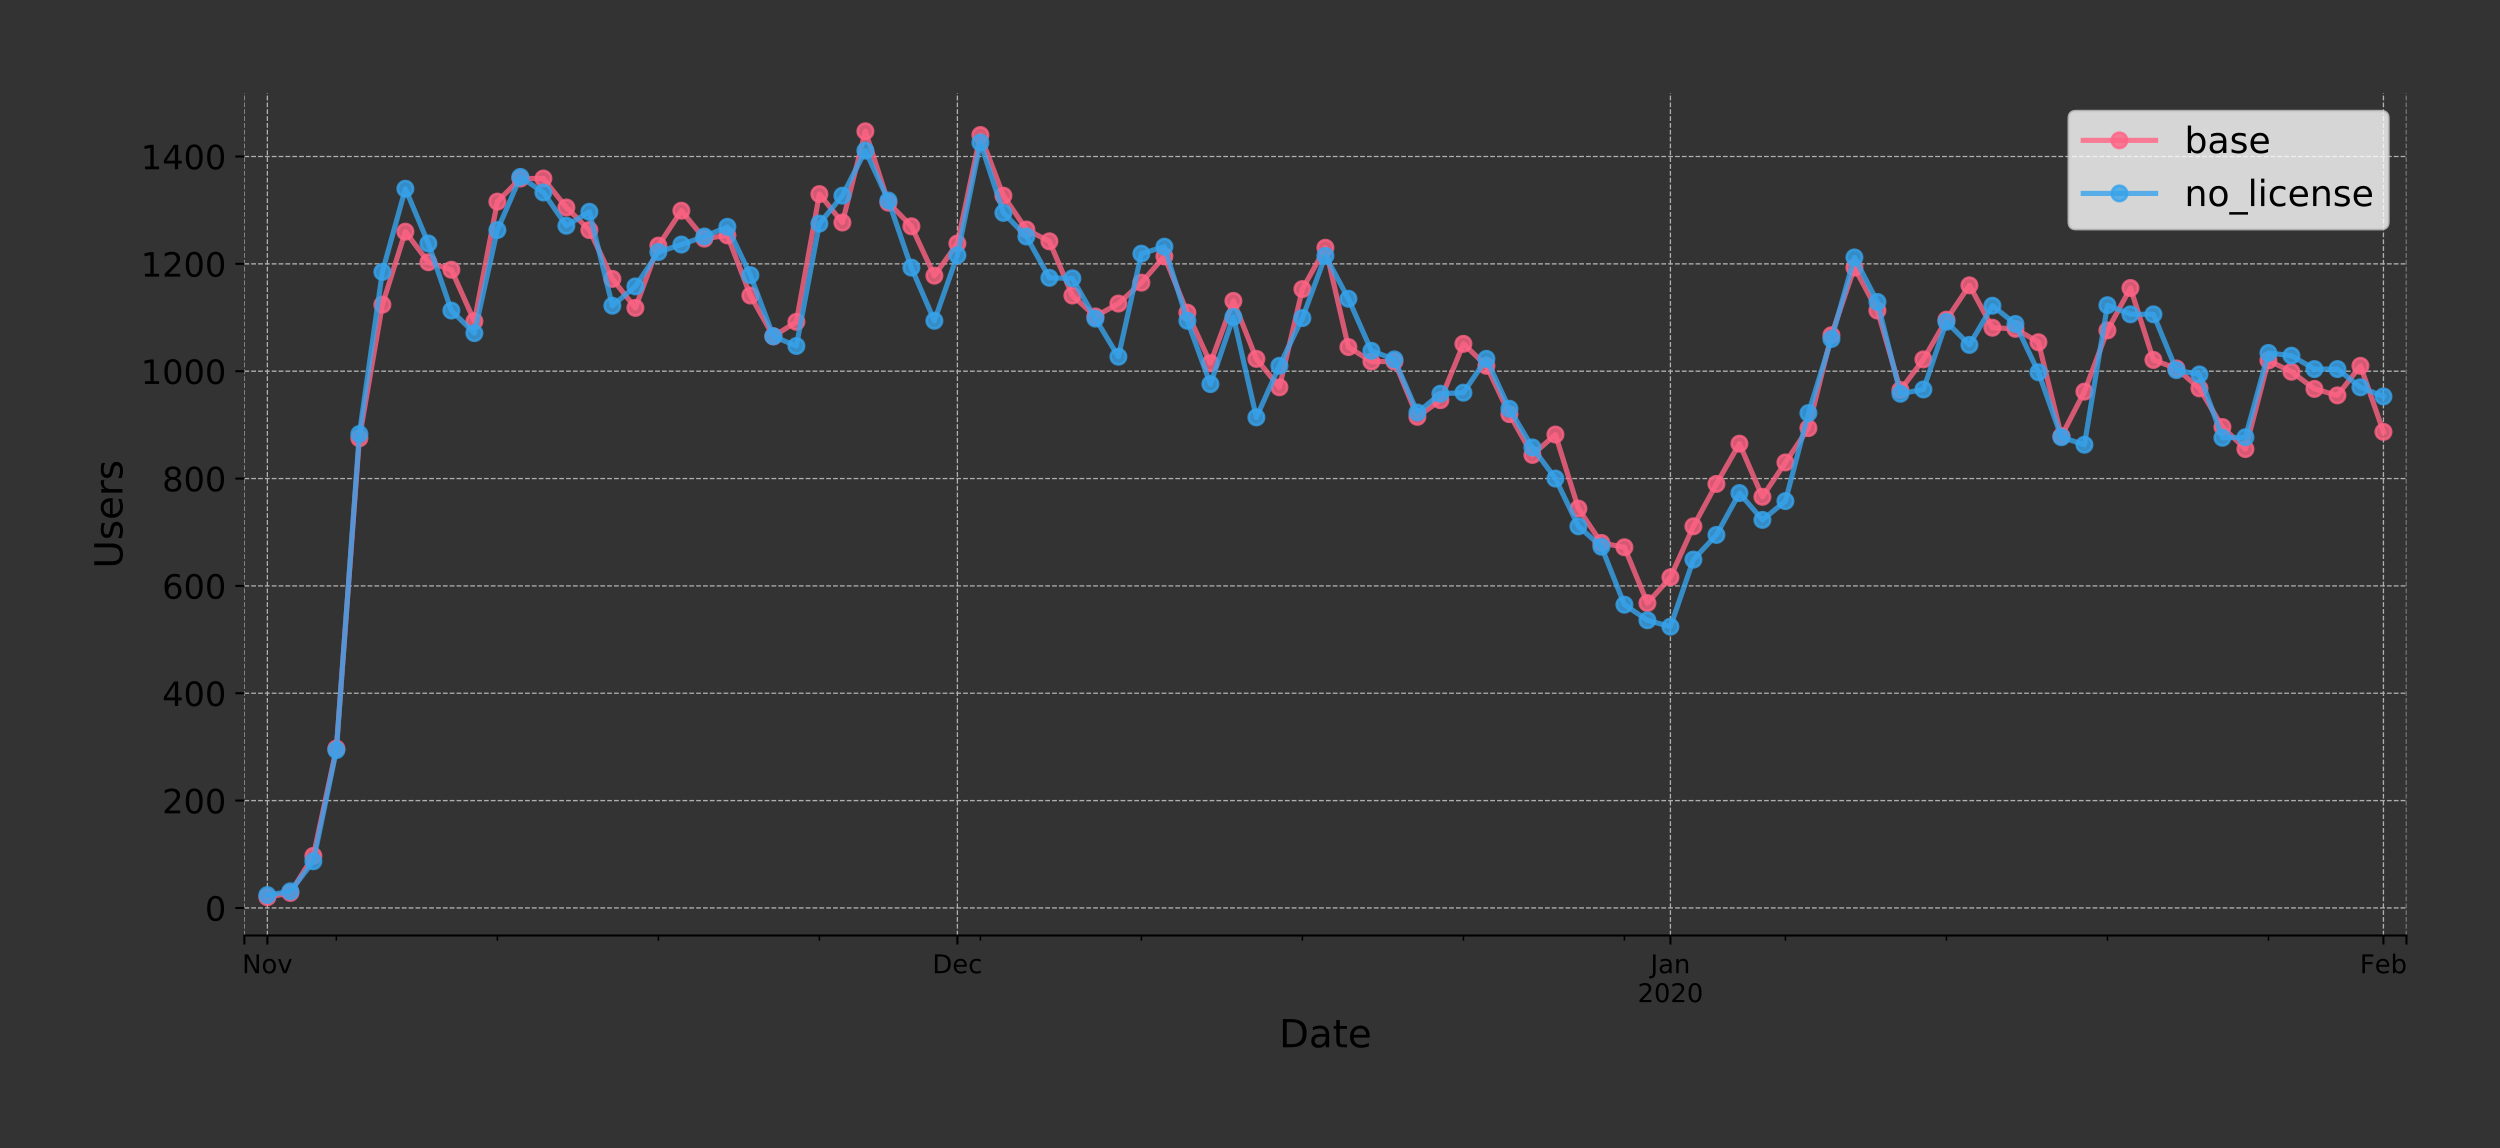 <?xml version="1.0" encoding="utf-8" standalone="no"?>
<!DOCTYPE svg PUBLIC "-//W3C//DTD SVG 1.1//EN"
  "http://www.w3.org/Graphics/SVG/1.1/DTD/svg11.dtd">
<!-- Created with matplotlib (https://matplotlib.org/) -->
<svg height="444.553pt" version="1.1" viewBox="0 0 967.821 444.553" width="967.821pt" xmlns="http://www.w3.org/2000/svg" xmlns:xlink="http://www.w3.org/1999/xlink">
 <rect x="0" y="0" width="967.821" height="444.553" fill="#333333" stroke="none"/>
 <defs>
  <style type="text/css">
*{stroke-linecap:butt;stroke-linejoin:round;}
  </style>
 </defs>
 <g id="figure_1">
  <g id="patch_1">
   <path d="M 0 444.553 
L 967.821 444.553 
L 967.821 -0 
L 0 -0 
z
" style="fill:none;"/>
  </g>
  <g id="axes_1">
   <g id="patch_2">
    <path d="M 94.602 362.16 
L 931.602 362.16 
L 931.602 36 
L 94.602 36 
z
" style="fill:none;"/>
   </g>
   <g id="matplotlib.axis_1">
    <g id="xtick_1">
     <g id="line2d_1">
      <path clip-path="url(#p2b42d776c3)" d="M 94.602 362.16 
L 94.602 36 
" style="fill:none;stroke:#b0b0b0;stroke-dasharray:1.85,0.8;stroke-dashoffset:0;stroke-width:0.5;"/>
     </g>
     <g id="line2d_2">
      <defs>
       <path d="M 0 0 
L 0 3.5 
" id="mef738250b5" style="stroke:#000000;stroke-width:0.8;"/>
      </defs>
      <g>
       <use style="stroke:#000000;stroke-width:0.8;" x="94.602" xlink:href="#mef738250b5" y="362.16"/>
      </g>
     </g>
    </g>
    <g id="xtick_2">
     <g id="line2d_3">
      <path clip-path="url(#p2b42d776c3)" d="M 103.506 362.16 
L 103.506 36 
" style="fill:none;stroke:#b0b0b0;stroke-dasharray:1.85,0.8;stroke-dashoffset:0;stroke-width:0.5;"/>
     </g>
     <g id="line2d_4">
      <g>
       <use style="stroke:#000000;stroke-width:0.8;" x="103.506" xlink:href="#mef738250b5" y="362.16"/>
      </g>
     </g>
     <g id="text_1">
      <!-- Nov -->
      <defs>
       <path d="M 9.812 72.906 
L 23.094 72.906 
L 55.422 11.922 
L 55.422 72.906 
L 64.984 72.906 
L 64.984 0 
L 51.703 0 
L 19.391 60.984 
L 19.391 0 
L 9.812 0 
z
" id="DejaVuSans-78"/>
       <path d="M 30.609 48.391 
Q 23.391 48.391 19.188 42.75 
Q 14.984 37.109 14.984 27.297 
Q 14.984 17.484 19.156 11.844 
Q 23.344 6.203 30.609 6.203 
Q 37.797 6.203 41.984 11.859 
Q 46.188 17.531 46.188 27.297 
Q 46.188 37.016 41.984 42.703 
Q 37.797 48.391 30.609 48.391 
z
M 30.609 56 
Q 42.328 56 49.016 48.375 
Q 55.719 40.766 55.719 27.297 
Q 55.719 13.875 49.016 6.219 
Q 42.328 -1.422 30.609 -1.422 
Q 18.844 -1.422 12.172 6.219 
Q 5.516 13.875 5.516 27.297 
Q 5.516 40.766 12.172 48.375 
Q 18.844 56 30.609 56 
z
" id="DejaVuSans-111"/>
       <path d="M 2.984 54.688 
L 12.5 54.688 
L 29.594 8.797 
L 46.688 54.688 
L 56.203 54.688 
L 35.688 0 
L 23.484 0 
z
" id="DejaVuSans-118"/>
      </defs>
      <g transform="translate(93.747 376.758)scale(0.1 -0.1)">
       <use xlink:href="#DejaVuSans-78"/>
       <use x="74.805" xlink:href="#DejaVuSans-111"/>
       <use x="135.986" xlink:href="#DejaVuSans-118"/>
      </g>
     </g>
    </g>
    <g id="xtick_3">
     <g id="line2d_5">
      <path clip-path="url(#p2b42d776c3)" d="M 370.634 362.16 
L 370.634 36 
" style="fill:none;stroke:#b0b0b0;stroke-dasharray:1.85,0.8;stroke-dashoffset:0;stroke-width:0.5;"/>
     </g>
     <g id="line2d_6">
      <g>
       <use style="stroke:#000000;stroke-width:0.8;" x="370.634" xlink:href="#mef738250b5" y="362.16"/>
      </g>
     </g>
     <g id="text_2">
      <!-- Dec -->
      <defs>
       <path d="M 19.672 64.797 
L 19.672 8.109 
L 31.594 8.109 
Q 46.688 8.109 53.688 14.938 
Q 60.688 21.781 60.688 36.531 
Q 60.688 51.172 53.688 57.984 
Q 46.688 64.797 31.594 64.797 
z
M 9.812 72.906 
L 30.078 72.906 
Q 51.266 72.906 61.172 64.094 
Q 71.094 55.281 71.094 36.531 
Q 71.094 17.672 61.125 8.828 
Q 51.172 0 30.078 0 
L 9.812 0 
z
" id="DejaVuSans-68"/>
       <path d="M 56.203 29.594 
L 56.203 25.203 
L 14.891 25.203 
Q 15.484 15.922 20.484 11.062 
Q 25.484 6.203 34.422 6.203 
Q 39.594 6.203 44.453 7.469 
Q 49.312 8.734 54.109 11.281 
L 54.109 2.781 
Q 49.266 0.734 44.188 -0.344 
Q 39.109 -1.422 33.891 -1.422 
Q 20.797 -1.422 13.156 6.188 
Q 5.516 13.812 5.516 26.812 
Q 5.516 40.234 12.766 48.109 
Q 20.016 56 32.328 56 
Q 43.359 56 49.781 48.891 
Q 56.203 41.797 56.203 29.594 
z
M 47.219 32.234 
Q 47.125 39.594 43.094 43.984 
Q 39.062 48.391 32.422 48.391 
Q 24.906 48.391 20.391 44.141 
Q 15.875 39.891 15.188 32.172 
z
" id="DejaVuSans-101"/>
       <path d="M 48.781 52.594 
L 48.781 44.188 
Q 44.969 46.297 41.141 47.344 
Q 37.312 48.391 33.406 48.391 
Q 24.656 48.391 19.812 42.844 
Q 14.984 37.312 14.984 27.297 
Q 14.984 17.281 19.812 11.734 
Q 24.656 6.203 33.406 6.203 
Q 37.312 6.203 41.141 7.25 
Q 44.969 8.297 48.781 10.406 
L 48.781 2.094 
Q 45.016 0.344 40.984 -0.531 
Q 36.969 -1.422 32.422 -1.422 
Q 20.062 -1.422 12.781 6.344 
Q 5.516 14.109 5.516 27.297 
Q 5.516 40.672 12.859 48.328 
Q 20.219 56 33.016 56 
Q 37.156 56 41.109 55.141 
Q 45.062 54.297 48.781 52.594 
z
" id="DejaVuSans-99"/>
      </defs>
      <g transform="translate(360.958 376.758)scale(0.1 -0.1)">
       <use xlink:href="#DejaVuSans-68"/>
       <use x="77.002" xlink:href="#DejaVuSans-101"/>
       <use x="138.525" xlink:href="#DejaVuSans-99"/>
      </g>
     </g>
    </g>
    <g id="xtick_4">
     <g id="line2d_7">
      <path clip-path="url(#p2b42d776c3)" d="M 646.666 362.16 
L 646.666 36 
" style="fill:none;stroke:#b0b0b0;stroke-dasharray:1.85,0.8;stroke-dashoffset:0;stroke-width:0.5;"/>
     </g>
     <g id="line2d_8">
      <g>
       <use style="stroke:#000000;stroke-width:0.8;" x="646.666" xlink:href="#mef738250b5" y="362.16"/>
      </g>
     </g>
     <g id="text_3">
      <!-- Jan -->
      <defs>
       <path d="M 9.812 72.906 
L 19.672 72.906 
L 19.672 5.078 
Q 19.672 -8.109 14.672 -14.062 
Q 9.672 -20.016 -1.422 -20.016 
L -5.172 -20.016 
L -5.172 -11.719 
L -2.094 -11.719 
Q 4.438 -11.719 7.125 -8.047 
Q 9.812 -4.391 9.812 5.078 
z
" id="DejaVuSans-74"/>
       <path d="M 34.281 27.484 
Q 23.391 27.484 19.188 25 
Q 14.984 22.516 14.984 16.5 
Q 14.984 11.719 18.141 8.906 
Q 21.297 6.109 26.703 6.109 
Q 34.188 6.109 38.703 11.406 
Q 43.219 16.703 43.219 25.484 
L 43.219 27.484 
z
M 52.203 31.203 
L 52.203 0 
L 43.219 0 
L 43.219 8.297 
Q 40.141 3.328 35.547 0.953 
Q 30.953 -1.422 24.312 -1.422 
Q 15.922 -1.422 10.953 3.297 
Q 6 8.016 6 15.922 
Q 6 25.141 12.172 29.828 
Q 18.359 34.516 30.609 34.516 
L 43.219 34.516 
L 43.219 35.406 
Q 43.219 41.609 39.141 45 
Q 35.062 48.391 27.688 48.391 
Q 23 48.391 18.547 47.266 
Q 14.109 46.141 10.016 43.891 
L 10.016 52.203 
Q 14.938 54.109 19.578 55.047 
Q 24.219 56 28.609 56 
Q 40.484 56 46.344 49.844 
Q 52.203 43.703 52.203 31.203 
z
" id="DejaVuSans-97"/>
       <path d="M 54.891 33.016 
L 54.891 0 
L 45.906 0 
L 45.906 32.719 
Q 45.906 40.484 42.875 44.328 
Q 39.844 48.188 33.797 48.188 
Q 26.516 48.188 22.312 43.547 
Q 18.109 38.922 18.109 30.906 
L 18.109 0 
L 9.078 0 
L 9.078 54.688 
L 18.109 54.688 
L 18.109 46.188 
Q 21.344 51.125 25.703 53.562 
Q 30.078 56 35.797 56 
Q 45.219 56 50.047 50.172 
Q 54.891 44.344 54.891 33.016 
z
" id="DejaVuSans-110"/>
      </defs>
      <g transform="translate(638.958 376.758)scale(0.1 -0.1)">
       <use xlink:href="#DejaVuSans-74"/>
       <use x="29.492" xlink:href="#DejaVuSans-97"/>
       <use x="90.771" xlink:href="#DejaVuSans-110"/>
      </g>
      <!-- 2020 -->
      <defs>
       <path d="M 19.188 8.297 
L 53.609 8.297 
L 53.609 0 
L 7.328 0 
L 7.328 8.297 
Q 12.938 14.109 22.625 23.891 
Q 32.328 33.688 34.812 36.531 
Q 39.547 41.844 41.422 45.531 
Q 43.312 49.219 43.312 52.781 
Q 43.312 58.594 39.234 62.25 
Q 35.156 65.922 28.609 65.922 
Q 23.969 65.922 18.812 64.312 
Q 13.672 62.703 7.812 59.422 
L 7.812 69.391 
Q 13.766 71.781 18.938 73 
Q 24.125 74.219 28.422 74.219 
Q 39.75 74.219 46.484 68.547 
Q 53.219 62.891 53.219 53.422 
Q 53.219 48.922 51.531 44.891 
Q 49.859 40.875 45.406 35.406 
Q 44.188 33.984 37.641 27.219 
Q 31.109 20.453 19.188 8.297 
z
" id="DejaVuSans-50"/>
       <path d="M 31.781 66.406 
Q 24.172 66.406 20.328 58.906 
Q 16.5 51.422 16.5 36.375 
Q 16.5 21.391 20.328 13.891 
Q 24.172 6.391 31.781 6.391 
Q 39.453 6.391 43.281 13.891 
Q 47.125 21.391 47.125 36.375 
Q 47.125 51.422 43.281 58.906 
Q 39.453 66.406 31.781 66.406 
z
M 31.781 74.219 
Q 44.047 74.219 50.516 64.516 
Q 56.984 54.828 56.984 36.375 
Q 56.984 17.969 50.516 8.266 
Q 44.047 -1.422 31.781 -1.422 
Q 19.531 -1.422 13.062 8.266 
Q 6.594 17.969 6.594 36.375 
Q 6.594 54.828 13.062 64.516 
Q 19.531 74.219 31.781 74.219 
z
" id="DejaVuSans-48"/>
      </defs>
      <g transform="translate(633.941 387.956)scale(0.1 -0.1)">
       <use xlink:href="#DejaVuSans-50"/>
       <use x="63.623" xlink:href="#DejaVuSans-48"/>
       <use x="127.246" xlink:href="#DejaVuSans-50"/>
       <use x="190.869" xlink:href="#DejaVuSans-48"/>
      </g>
     </g>
    </g>
    <g id="xtick_5">
     <g id="line2d_9">
      <path clip-path="url(#p2b42d776c3)" d="M 922.698 362.16 
L 922.698 36 
" style="fill:none;stroke:#b0b0b0;stroke-dasharray:1.85,0.8;stroke-dashoffset:0;stroke-width:0.5;"/>
     </g>
     <g id="line2d_10">
      <g>
       <use style="stroke:#000000;stroke-width:0.8;" x="922.698" xlink:href="#mef738250b5" y="362.16"/>
      </g>
     </g>
     <g id="text_4">
      <!-- Feb -->
      <defs>
       <path d="M 9.812 72.906 
L 51.703 72.906 
L 51.703 64.594 
L 19.672 64.594 
L 19.672 43.109 
L 48.578 43.109 
L 48.578 34.812 
L 19.672 34.812 
L 19.672 0 
L 9.812 0 
z
" id="DejaVuSans-70"/>
       <path d="M 48.688 27.297 
Q 48.688 37.203 44.609 42.844 
Q 40.531 48.484 33.406 48.484 
Q 26.266 48.484 22.188 42.844 
Q 18.109 37.203 18.109 27.297 
Q 18.109 17.391 22.188 11.75 
Q 26.266 6.109 33.406 6.109 
Q 40.531 6.109 44.609 11.75 
Q 48.688 17.391 48.688 27.297 
z
M 18.109 46.391 
Q 20.953 51.266 25.266 53.625 
Q 29.594 56 35.594 56 
Q 45.562 56 51.781 48.094 
Q 58.016 40.188 58.016 27.297 
Q 58.016 14.406 51.781 6.484 
Q 45.562 -1.422 35.594 -1.422 
Q 29.594 -1.422 25.266 0.953 
Q 20.953 3.328 18.109 8.203 
L 18.109 0 
L 9.078 0 
L 9.078 75.984 
L 18.109 75.984 
z
" id="DejaVuSans-98"/>
      </defs>
      <g transform="translate(913.575 376.758)scale(0.1 -0.1)">
       <use xlink:href="#DejaVuSans-70"/>
       <use x="57.441" xlink:href="#DejaVuSans-101"/>
       <use x="118.965" xlink:href="#DejaVuSans-98"/>
      </g>
     </g>
    </g>
    <g id="xtick_6">
     <g id="line2d_11">
      <path clip-path="url(#p2b42d776c3)" d="M 931.602 362.16 
L 931.602 36 
" style="fill:none;stroke:#b0b0b0;stroke-dasharray:1.85,0.8;stroke-dashoffset:0;stroke-width:0.5;"/>
     </g>
     <g id="line2d_12">
      <g>
       <use style="stroke:#000000;stroke-width:0.8;" x="931.602" xlink:href="#mef738250b5" y="362.16"/>
      </g>
     </g>
    </g>
    <g id="xtick_7">
     <g id="line2d_13">
      <defs>
       <path d="M 0 0 
L 0 2 
" id="m331dba931b" style="stroke:#000000;stroke-width:0.6;"/>
      </defs>
      <g>
       <use style="stroke:#000000;stroke-width:0.6;" x="130.219" xlink:href="#m331dba931b" y="362.16"/>
      </g>
     </g>
    </g>
    <g id="xtick_8">
     <g id="line2d_14">
      <g>
       <use style="stroke:#000000;stroke-width:0.6;" x="192.549" xlink:href="#m331dba931b" y="362.16"/>
      </g>
     </g>
    </g>
    <g id="xtick_9">
     <g id="line2d_15">
      <g>
       <use style="stroke:#000000;stroke-width:0.6;" x="254.879" xlink:href="#m331dba931b" y="362.16"/>
      </g>
     </g>
    </g>
    <g id="xtick_10">
     <g id="line2d_16">
      <g>
       <use style="stroke:#000000;stroke-width:0.6;" x="317.209" xlink:href="#m331dba931b" y="362.16"/>
      </g>
     </g>
    </g>
    <g id="xtick_11">
     <g id="line2d_17">
      <g>
       <use style="stroke:#000000;stroke-width:0.6;" x="379.538" xlink:href="#m331dba931b" y="362.16"/>
      </g>
     </g>
    </g>
    <g id="xtick_12">
     <g id="line2d_18">
      <g>
       <use style="stroke:#000000;stroke-width:0.6;" x="441.868" xlink:href="#m331dba931b" y="362.16"/>
      </g>
     </g>
    </g>
    <g id="xtick_13">
     <g id="line2d_19">
      <g>
       <use style="stroke:#000000;stroke-width:0.6;" x="504.198" xlink:href="#m331dba931b" y="362.16"/>
      </g>
     </g>
    </g>
    <g id="xtick_14">
     <g id="line2d_20">
      <g>
       <use style="stroke:#000000;stroke-width:0.6;" x="566.528" xlink:href="#m331dba931b" y="362.16"/>
      </g>
     </g>
    </g>
    <g id="xtick_15">
     <g id="line2d_21">
      <g>
       <use style="stroke:#000000;stroke-width:0.6;" x="628.858" xlink:href="#m331dba931b" y="362.16"/>
      </g>
     </g>
    </g>
    <g id="xtick_16">
     <g id="line2d_22">
      <g>
       <use style="stroke:#000000;stroke-width:0.6;" x="691.187" xlink:href="#m331dba931b" y="362.16"/>
      </g>
     </g>
    </g>
    <g id="xtick_17">
     <g id="line2d_23">
      <g>
       <use style="stroke:#000000;stroke-width:0.6;" x="753.517" xlink:href="#m331dba931b" y="362.16"/>
      </g>
     </g>
    </g>
    <g id="xtick_18">
     <g id="line2d_24">
      <g>
       <use style="stroke:#000000;stroke-width:0.6;" x="815.847" xlink:href="#m331dba931b" y="362.16"/>
      </g>
     </g>
    </g>
    <g id="xtick_19">
     <g id="line2d_25">
      <g>
       <use style="stroke:#000000;stroke-width:0.6;" x="878.177" xlink:href="#m331dba931b" y="362.16"/>
      </g>
     </g>
    </g>
    <g id="text_5">
     <!-- Date -->
     <defs>
      <path d="M 18.312 70.219 
L 18.312 54.688 
L 36.812 54.688 
L 36.812 47.703 
L 18.312 47.703 
L 18.312 18.016 
Q 18.312 11.328 20.141 9.422 
Q 21.969 7.516 27.594 7.516 
L 36.812 7.516 
L 36.812 0 
L 27.594 0 
Q 17.188 0 13.234 3.875 
Q 9.281 7.766 9.281 18.016 
L 9.281 47.703 
L 2.688 47.703 
L 2.688 54.688 
L 9.281 54.688 
L 9.281 70.219 
z
" id="DejaVuSans-116"/>
     </defs>
     <g transform="translate(495.176 405.434)scale(0.15 -0.15)">
      <use xlink:href="#DejaVuSans-68"/>
      <use x="77.002" xlink:href="#DejaVuSans-97"/>
      <use x="138.281" xlink:href="#DejaVuSans-116"/>
      <use x="177.49" xlink:href="#DejaVuSans-101"/>
     </g>
    </g>
   </g>
   <g id="matplotlib.axis_2">
    <g id="ytick_1">
     <g id="line2d_26">
      <path clip-path="url(#p2b42d776c3)" d="M 94.602 351.49 
L 931.602 351.49 
" style="fill:none;stroke:#b0b0b0;stroke-dasharray:1.85,0.8;stroke-dashoffset:0;stroke-width:0.5;"/>
     </g>
     <g id="line2d_27">
      <defs>
       <path d="M 0 0 
L -3.5 0 
" id="ma0b243fe99" style="stroke:#000000;stroke-width:0.8;"/>
      </defs>
      <g>
       <use style="stroke:#000000;stroke-width:0.8;" x="94.602" xlink:href="#ma0b243fe99" y="351.49"/>
      </g>
     </g>
     <g id="text_6">
      <!-- 0 -->
      <g transform="translate(79.331 356.429)scale(0.13 -0.13)">
       <use xlink:href="#DejaVuSans-48"/>
      </g>
     </g>
    </g>
    <g id="ytick_2">
     <g id="line2d_28">
      <path clip-path="url(#p2b42d776c3)" d="M 94.602 309.933 
L 931.602 309.933 
" style="fill:none;stroke:#b0b0b0;stroke-dasharray:1.85,0.8;stroke-dashoffset:0;stroke-width:0.5;"/>
     </g>
     <g id="line2d_29">
      <g>
       <use style="stroke:#000000;stroke-width:0.8;" x="94.602" xlink:href="#ma0b243fe99" y="309.933"/>
      </g>
     </g>
     <g id="text_7">
      <!-- 200 -->
      <g transform="translate(62.788 314.872)scale(0.13 -0.13)">
       <use xlink:href="#DejaVuSans-50"/>
       <use x="63.623" xlink:href="#DejaVuSans-48"/>
       <use x="127.246" xlink:href="#DejaVuSans-48"/>
      </g>
     </g>
    </g>
    <g id="ytick_3">
     <g id="line2d_30">
      <path clip-path="url(#p2b42d776c3)" d="M 94.602 268.376 
L 931.602 268.376 
" style="fill:none;stroke:#b0b0b0;stroke-dasharray:1.85,0.8;stroke-dashoffset:0;stroke-width:0.5;"/>
     </g>
     <g id="line2d_31">
      <g>
       <use style="stroke:#000000;stroke-width:0.8;" x="94.602" xlink:href="#ma0b243fe99" y="268.376"/>
      </g>
     </g>
     <g id="text_8">
      <!-- 400 -->
      <defs>
       <path d="M 37.797 64.312 
L 12.891 25.391 
L 37.797 25.391 
z
M 35.203 72.906 
L 47.609 72.906 
L 47.609 25.391 
L 58.016 25.391 
L 58.016 17.188 
L 47.609 17.188 
L 47.609 0 
L 37.797 0 
L 37.797 17.188 
L 4.891 17.188 
L 4.891 26.703 
z
" id="DejaVuSans-52"/>
      </defs>
      <g transform="translate(62.788 273.315)scale(0.13 -0.13)">
       <use xlink:href="#DejaVuSans-52"/>
       <use x="63.623" xlink:href="#DejaVuSans-48"/>
       <use x="127.246" xlink:href="#DejaVuSans-48"/>
      </g>
     </g>
    </g>
    <g id="ytick_4">
     <g id="line2d_32">
      <path clip-path="url(#p2b42d776c3)" d="M 94.602 226.819 
L 931.602 226.819 
" style="fill:none;stroke:#b0b0b0;stroke-dasharray:1.85,0.8;stroke-dashoffset:0;stroke-width:0.5;"/>
     </g>
     <g id="line2d_33">
      <g>
       <use style="stroke:#000000;stroke-width:0.8;" x="94.602" xlink:href="#ma0b243fe99" y="226.819"/>
      </g>
     </g>
     <g id="text_9">
      <!-- 600 -->
      <defs>
       <path d="M 33.016 40.375 
Q 26.375 40.375 22.484 35.828 
Q 18.609 31.297 18.609 23.391 
Q 18.609 15.531 22.484 10.953 
Q 26.375 6.391 33.016 6.391 
Q 39.656 6.391 43.531 10.953 
Q 47.406 15.531 47.406 23.391 
Q 47.406 31.297 43.531 35.828 
Q 39.656 40.375 33.016 40.375 
z
M 52.594 71.297 
L 52.594 62.312 
Q 48.875 64.062 45.094 64.984 
Q 41.312 65.922 37.594 65.922 
Q 27.828 65.922 22.672 59.328 
Q 17.531 52.734 16.797 39.406 
Q 19.672 43.656 24.016 45.922 
Q 28.375 48.188 33.594 48.188 
Q 44.578 48.188 50.953 41.516 
Q 57.328 34.859 57.328 23.391 
Q 57.328 12.156 50.688 5.359 
Q 44.047 -1.422 33.016 -1.422 
Q 20.359 -1.422 13.672 8.266 
Q 6.984 17.969 6.984 36.375 
Q 6.984 53.656 15.188 63.938 
Q 23.391 74.219 37.203 74.219 
Q 40.922 74.219 44.703 73.484 
Q 48.484 72.75 52.594 71.297 
z
" id="DejaVuSans-54"/>
      </defs>
      <g transform="translate(62.788 231.758)scale(0.13 -0.13)">
       <use xlink:href="#DejaVuSans-54"/>
       <use x="63.623" xlink:href="#DejaVuSans-48"/>
       <use x="127.246" xlink:href="#DejaVuSans-48"/>
      </g>
     </g>
    </g>
    <g id="ytick_5">
     <g id="line2d_34">
      <path clip-path="url(#p2b42d776c3)" d="M 94.602 185.262 
L 931.602 185.262 
" style="fill:none;stroke:#b0b0b0;stroke-dasharray:1.85,0.8;stroke-dashoffset:0;stroke-width:0.5;"/>
     </g>
     <g id="line2d_35">
      <g>
       <use style="stroke:#000000;stroke-width:0.8;" x="94.602" xlink:href="#ma0b243fe99" y="185.262"/>
      </g>
     </g>
     <g id="text_10">
      <!-- 800 -->
      <defs>
       <path d="M 31.781 34.625 
Q 24.75 34.625 20.719 30.859 
Q 16.703 27.094 16.703 20.516 
Q 16.703 13.922 20.719 10.156 
Q 24.75 6.391 31.781 6.391 
Q 38.812 6.391 42.859 10.172 
Q 46.922 13.969 46.922 20.516 
Q 46.922 27.094 42.891 30.859 
Q 38.875 34.625 31.781 34.625 
z
M 21.922 38.812 
Q 15.578 40.375 12.031 44.719 
Q 8.5 49.078 8.5 55.328 
Q 8.5 64.062 14.719 69.141 
Q 20.953 74.219 31.781 74.219 
Q 42.672 74.219 48.875 69.141 
Q 55.078 64.062 55.078 55.328 
Q 55.078 49.078 51.531 44.719 
Q 48 40.375 41.703 38.812 
Q 48.828 37.156 52.797 32.312 
Q 56.781 27.484 56.781 20.516 
Q 56.781 9.906 50.312 4.234 
Q 43.844 -1.422 31.781 -1.422 
Q 19.734 -1.422 13.25 4.234 
Q 6.781 9.906 6.781 20.516 
Q 6.781 27.484 10.781 32.312 
Q 14.797 37.156 21.922 38.812 
z
M 18.312 54.391 
Q 18.312 48.734 21.844 45.562 
Q 25.391 42.391 31.781 42.391 
Q 38.141 42.391 41.719 45.562 
Q 45.312 48.734 45.312 54.391 
Q 45.312 60.062 41.719 63.234 
Q 38.141 66.406 31.781 66.406 
Q 25.391 66.406 21.844 63.234 
Q 18.312 60.062 18.312 54.391 
z
" id="DejaVuSans-56"/>
      </defs>
      <g transform="translate(62.788 190.201)scale(0.13 -0.13)">
       <use xlink:href="#DejaVuSans-56"/>
       <use x="63.623" xlink:href="#DejaVuSans-48"/>
       <use x="127.246" xlink:href="#DejaVuSans-48"/>
      </g>
     </g>
    </g>
    <g id="ytick_6">
     <g id="line2d_36">
      <path clip-path="url(#p2b42d776c3)" d="M 94.602 143.705 
L 931.602 143.705 
" style="fill:none;stroke:#b0b0b0;stroke-dasharray:1.85,0.8;stroke-dashoffset:0;stroke-width:0.5;"/>
     </g>
     <g id="line2d_37">
      <g>
       <use style="stroke:#000000;stroke-width:0.8;" x="94.602" xlink:href="#ma0b243fe99" y="143.705"/>
      </g>
     </g>
     <g id="text_11">
      <!-- 1000 -->
      <defs>
       <path d="M 12.406 8.297 
L 28.516 8.297 
L 28.516 63.922 
L 10.984 60.406 
L 10.984 69.391 
L 28.422 72.906 
L 38.281 72.906 
L 38.281 8.297 
L 54.391 8.297 
L 54.391 0 
L 12.406 0 
z
" id="DejaVuSans-49"/>
      </defs>
      <g transform="translate(54.517 148.644)scale(0.13 -0.13)">
       <use xlink:href="#DejaVuSans-49"/>
       <use x="63.623" xlink:href="#DejaVuSans-48"/>
       <use x="127.246" xlink:href="#DejaVuSans-48"/>
       <use x="190.869" xlink:href="#DejaVuSans-48"/>
      </g>
     </g>
    </g>
    <g id="ytick_7">
     <g id="line2d_38">
      <path clip-path="url(#p2b42d776c3)" d="M 94.602 102.148 
L 931.602 102.148 
" style="fill:none;stroke:#b0b0b0;stroke-dasharray:1.85,0.8;stroke-dashoffset:0;stroke-width:0.5;"/>
     </g>
     <g id="line2d_39">
      <g>
       <use style="stroke:#000000;stroke-width:0.8;" x="94.602" xlink:href="#ma0b243fe99" y="102.148"/>
      </g>
     </g>
     <g id="text_12">
      <!-- 1200 -->
      <g transform="translate(54.517 107.087)scale(0.13 -0.13)">
       <use xlink:href="#DejaVuSans-49"/>
       <use x="63.623" xlink:href="#DejaVuSans-50"/>
       <use x="127.246" xlink:href="#DejaVuSans-48"/>
       <use x="190.869" xlink:href="#DejaVuSans-48"/>
      </g>
     </g>
    </g>
    <g id="ytick_8">
     <g id="line2d_40">
      <path clip-path="url(#p2b42d776c3)" d="M 94.602 60.591 
L 931.602 60.591 
" style="fill:none;stroke:#b0b0b0;stroke-dasharray:1.85,0.8;stroke-dashoffset:0;stroke-width:0.5;"/>
     </g>
     <g id="line2d_41">
      <g>
       <use style="stroke:#000000;stroke-width:0.8;" x="94.602" xlink:href="#ma0b243fe99" y="60.591"/>
      </g>
     </g>
     <g id="text_13">
      <!-- 1400 -->
      <g transform="translate(54.517 65.53)scale(0.13 -0.13)">
       <use xlink:href="#DejaVuSans-49"/>
       <use x="63.623" xlink:href="#DejaVuSans-52"/>
       <use x="127.246" xlink:href="#DejaVuSans-48"/>
       <use x="190.869" xlink:href="#DejaVuSans-48"/>
      </g>
     </g>
    </g>
    <g id="text_14">
     <!-- Users -->
     <defs>
      <path d="M 8.688 72.906 
L 18.609 72.906 
L 18.609 28.609 
Q 18.609 16.891 22.844 11.734 
Q 27.094 6.594 36.625 6.594 
Q 46.094 6.594 50.344 11.734 
Q 54.594 16.891 54.594 28.609 
L 54.594 72.906 
L 64.5 72.906 
L 64.5 27.391 
Q 64.5 13.141 57.438 5.859 
Q 50.391 -1.422 36.625 -1.422 
Q 22.797 -1.422 15.734 5.859 
Q 8.688 13.141 8.688 27.391 
z
" id="DejaVuSans-85"/>
      <path d="M 44.281 53.078 
L 44.281 44.578 
Q 40.484 46.531 36.375 47.5 
Q 32.281 48.484 27.875 48.484 
Q 21.188 48.484 17.844 46.438 
Q 14.5 44.391 14.5 40.281 
Q 14.5 37.156 16.891 35.375 
Q 19.281 33.594 26.516 31.984 
L 29.594 31.297 
Q 39.156 29.25 43.188 25.516 
Q 47.219 21.781 47.219 15.094 
Q 47.219 7.469 41.188 3.016 
Q 35.156 -1.422 24.609 -1.422 
Q 20.219 -1.422 15.453 -0.562 
Q 10.688 0.297 5.422 2 
L 5.422 11.281 
Q 10.406 8.688 15.234 7.391 
Q 20.062 6.109 24.812 6.109 
Q 31.156 6.109 34.562 8.281 
Q 37.984 10.453 37.984 14.406 
Q 37.984 18.062 35.516 20.016 
Q 33.062 21.969 24.703 23.781 
L 21.578 24.516 
Q 13.234 26.266 9.516 29.906 
Q 5.812 33.547 5.812 39.891 
Q 5.812 47.609 11.281 51.797 
Q 16.75 56 26.812 56 
Q 31.781 56 36.172 55.266 
Q 40.578 54.547 44.281 53.078 
z
" id="DejaVuSans-115"/>
      <path d="M 41.109 46.297 
Q 39.594 47.172 37.812 47.578 
Q 36.031 48 33.891 48 
Q 26.266 48 22.188 43.047 
Q 18.109 38.094 18.109 28.812 
L 18.109 0 
L 9.078 0 
L 9.078 54.688 
L 18.109 54.688 
L 18.109 46.188 
Q 20.953 51.172 25.484 53.578 
Q 30.031 56 36.531 56 
Q 37.453 56 38.578 55.875 
Q 39.703 55.766 41.062 55.516 
z
" id="DejaVuSans-114"/>
     </defs>
     <g transform="translate(47.398 220.081)rotate(-90)scale(0.15 -0.15)">
      <use xlink:href="#DejaVuSans-85"/>
      <use x="73.193" xlink:href="#DejaVuSans-115"/>
      <use x="125.293" xlink:href="#DejaVuSans-101"/>
      <use x="186.816" xlink:href="#DejaVuSans-114"/>
      <use x="227.93" xlink:href="#DejaVuSans-115"/>
     </g>
    </g>
   </g>
   <g id="line2d_42">
    <path clip-path="url(#p2b42d776c3)" d="M 103.506 347.335 
L 112.411 345.672 
L 121.315 331.335 
L 130.219 289.778 
L 139.123 169.678 
L 148.028 117.94 
L 156.932 89.681 
L 165.836 101.525 
L 174.74 104.434 
L 183.645 124.381 
L 192.549 78.045 
L 201.453 69.111 
L 210.358 69.111 
L 219.262 80.331 
L 228.166 89.058 
L 237.07 107.966 
L 245.975 119.187 
L 254.879 95.084 
L 263.783 81.578 
L 272.687 92.382 
L 281.592 91.136 
L 290.496 114.408 
L 299.4 130.199 
L 308.304 124.589 
L 317.209 75.136 
L 326.113 86.149 
L 335.017 50.825 
L 343.921 78.461 
L 352.826 87.603 
L 361.73 106.72 
L 370.634 94.253 
L 379.538 52.28 
L 388.443 75.76 
L 397.347 88.85 
L 406.251 93.421 
L 415.155 114.408 
L 424.06 122.511 
L 432.964 117.524 
L 441.868 109.421 
L 450.772 99.239 
L 459.677 121.057 
L 468.581 140.589 
L 477.485 116.485 
L 486.389 138.926 
L 495.294 149.939 
L 504.198 111.914 
L 513.102 95.915 
L 522.006 134.355 
L 530.911 139.965 
L 539.815 139.965 
L 548.719 161.367 
L 557.623 154.926 
L 566.528 133.108 
L 575.432 141.627 
L 584.336 160.328 
L 593.24 176.12 
L 602.145 168.224 
L 611.049 196.898 
L 619.953 210.196 
L 628.858 211.859 
L 637.762 233.468 
L 646.666 223.495 
L 655.57 203.755 
L 664.475 187.34 
L 673.379 171.756 
L 682.283 192.327 
L 691.187 179.029 
L 700.092 165.731 
L 708.996 129.784 
L 717.9 103.603 
L 726.804 120.226 
L 735.709 150.978 
L 744.613 139.134 
L 753.517 123.758 
L 762.421 110.46 
L 771.326 126.875 
L 780.23 127.29 
L 789.134 132.485 
L 798.038 168.847 
L 806.943 151.601 
L 815.847 127.914 
L 824.751 111.499 
L 833.655 139.342 
L 842.56 142.666 
L 851.464 150.354 
L 860.368 165.315 
L 869.272 173.834 
L 878.177 139.55 
L 887.081 143.913 
L 895.985 150.562 
L 904.889 153.056 
L 913.794 141.627 
L 922.698 167.185 
" style="fill:none;stroke:#ff6384;stroke-linecap:square;stroke-opacity:0.8;stroke-width:2;"/>
    <defs>
     <path d="M 0 3 
C 0.796 3 1.559 2.684 2.121 2.121 
C 2.684 1.559 3 0.796 3 0 
C 3 -0.796 2.684 -1.559 2.121 -2.121 
C 1.559 -2.684 0.796 -3 0 -3 
C -0.796 -3 -1.559 -2.684 -2.121 -2.121 
C -2.684 -1.559 -3 -0.796 -3 0 
C -3 0.796 -2.684 1.559 -2.121 2.121 
C -1.559 2.684 -0.796 3 0 3 
z
" id="maeb3981bad" style="stroke:#ff6384;stroke-opacity:0.8;"/>
    </defs>
    <g clip-path="url(#p2b42d776c3)">
     <use style="fill:#ff6384;fill-opacity:0.8;stroke:#ff6384;stroke-opacity:0.8;" x="103.506" xlink:href="#maeb3981bad" y="347.335"/>
     <use style="fill:#ff6384;fill-opacity:0.8;stroke:#ff6384;stroke-opacity:0.8;" x="112.411" xlink:href="#maeb3981bad" y="345.672"/>
     <use style="fill:#ff6384;fill-opacity:0.8;stroke:#ff6384;stroke-opacity:0.8;" x="121.315" xlink:href="#maeb3981bad" y="331.335"/>
     <use style="fill:#ff6384;fill-opacity:0.8;stroke:#ff6384;stroke-opacity:0.8;" x="130.219" xlink:href="#maeb3981bad" y="289.778"/>
     <use style="fill:#ff6384;fill-opacity:0.8;stroke:#ff6384;stroke-opacity:0.8;" x="139.123" xlink:href="#maeb3981bad" y="169.678"/>
     <use style="fill:#ff6384;fill-opacity:0.8;stroke:#ff6384;stroke-opacity:0.8;" x="148.028" xlink:href="#maeb3981bad" y="117.94"/>
     <use style="fill:#ff6384;fill-opacity:0.8;stroke:#ff6384;stroke-opacity:0.8;" x="156.932" xlink:href="#maeb3981bad" y="89.681"/>
     <use style="fill:#ff6384;fill-opacity:0.8;stroke:#ff6384;stroke-opacity:0.8;" x="165.836" xlink:href="#maeb3981bad" y="101.525"/>
     <use style="fill:#ff6384;fill-opacity:0.8;stroke:#ff6384;stroke-opacity:0.8;" x="174.74" xlink:href="#maeb3981bad" y="104.434"/>
     <use style="fill:#ff6384;fill-opacity:0.8;stroke:#ff6384;stroke-opacity:0.8;" x="183.645" xlink:href="#maeb3981bad" y="124.381"/>
     <use style="fill:#ff6384;fill-opacity:0.8;stroke:#ff6384;stroke-opacity:0.8;" x="192.549" xlink:href="#maeb3981bad" y="78.045"/>
     <use style="fill:#ff6384;fill-opacity:0.8;stroke:#ff6384;stroke-opacity:0.8;" x="201.453" xlink:href="#maeb3981bad" y="69.111"/>
     <use style="fill:#ff6384;fill-opacity:0.8;stroke:#ff6384;stroke-opacity:0.8;" x="210.358" xlink:href="#maeb3981bad" y="69.111"/>
     <use style="fill:#ff6384;fill-opacity:0.8;stroke:#ff6384;stroke-opacity:0.8;" x="219.262" xlink:href="#maeb3981bad" y="80.331"/>
     <use style="fill:#ff6384;fill-opacity:0.8;stroke:#ff6384;stroke-opacity:0.8;" x="228.166" xlink:href="#maeb3981bad" y="89.058"/>
     <use style="fill:#ff6384;fill-opacity:0.8;stroke:#ff6384;stroke-opacity:0.8;" x="237.07" xlink:href="#maeb3981bad" y="107.966"/>
     <use style="fill:#ff6384;fill-opacity:0.8;stroke:#ff6384;stroke-opacity:0.8;" x="245.975" xlink:href="#maeb3981bad" y="119.187"/>
     <use style="fill:#ff6384;fill-opacity:0.8;stroke:#ff6384;stroke-opacity:0.8;" x="254.879" xlink:href="#maeb3981bad" y="95.084"/>
     <use style="fill:#ff6384;fill-opacity:0.8;stroke:#ff6384;stroke-opacity:0.8;" x="263.783" xlink:href="#maeb3981bad" y="81.578"/>
     <use style="fill:#ff6384;fill-opacity:0.8;stroke:#ff6384;stroke-opacity:0.8;" x="272.687" xlink:href="#maeb3981bad" y="92.382"/>
     <use style="fill:#ff6384;fill-opacity:0.8;stroke:#ff6384;stroke-opacity:0.8;" x="281.592" xlink:href="#maeb3981bad" y="91.136"/>
     <use style="fill:#ff6384;fill-opacity:0.8;stroke:#ff6384;stroke-opacity:0.8;" x="290.496" xlink:href="#maeb3981bad" y="114.408"/>
     <use style="fill:#ff6384;fill-opacity:0.8;stroke:#ff6384;stroke-opacity:0.8;" x="299.4" xlink:href="#maeb3981bad" y="130.199"/>
     <use style="fill:#ff6384;fill-opacity:0.8;stroke:#ff6384;stroke-opacity:0.8;" x="308.304" xlink:href="#maeb3981bad" y="124.589"/>
     <use style="fill:#ff6384;fill-opacity:0.8;stroke:#ff6384;stroke-opacity:0.8;" x="317.209" xlink:href="#maeb3981bad" y="75.136"/>
     <use style="fill:#ff6384;fill-opacity:0.8;stroke:#ff6384;stroke-opacity:0.8;" x="326.113" xlink:href="#maeb3981bad" y="86.149"/>
     <use style="fill:#ff6384;fill-opacity:0.8;stroke:#ff6384;stroke-opacity:0.8;" x="335.017" xlink:href="#maeb3981bad" y="50.825"/>
     <use style="fill:#ff6384;fill-opacity:0.8;stroke:#ff6384;stroke-opacity:0.8;" x="343.921" xlink:href="#maeb3981bad" y="78.461"/>
     <use style="fill:#ff6384;fill-opacity:0.8;stroke:#ff6384;stroke-opacity:0.8;" x="352.826" xlink:href="#maeb3981bad" y="87.603"/>
     <use style="fill:#ff6384;fill-opacity:0.8;stroke:#ff6384;stroke-opacity:0.8;" x="361.73" xlink:href="#maeb3981bad" y="106.72"/>
     <use style="fill:#ff6384;fill-opacity:0.8;stroke:#ff6384;stroke-opacity:0.8;" x="370.634" xlink:href="#maeb3981bad" y="94.253"/>
     <use style="fill:#ff6384;fill-opacity:0.8;stroke:#ff6384;stroke-opacity:0.8;" x="379.538" xlink:href="#maeb3981bad" y="52.28"/>
     <use style="fill:#ff6384;fill-opacity:0.8;stroke:#ff6384;stroke-opacity:0.8;" x="388.443" xlink:href="#maeb3981bad" y="75.76"/>
     <use style="fill:#ff6384;fill-opacity:0.8;stroke:#ff6384;stroke-opacity:0.8;" x="397.347" xlink:href="#maeb3981bad" y="88.85"/>
     <use style="fill:#ff6384;fill-opacity:0.8;stroke:#ff6384;stroke-opacity:0.8;" x="406.251" xlink:href="#maeb3981bad" y="93.421"/>
     <use style="fill:#ff6384;fill-opacity:0.8;stroke:#ff6384;stroke-opacity:0.8;" x="415.155" xlink:href="#maeb3981bad" y="114.408"/>
     <use style="fill:#ff6384;fill-opacity:0.8;stroke:#ff6384;stroke-opacity:0.8;" x="424.06" xlink:href="#maeb3981bad" y="122.511"/>
     <use style="fill:#ff6384;fill-opacity:0.8;stroke:#ff6384;stroke-opacity:0.8;" x="432.964" xlink:href="#maeb3981bad" y="117.524"/>
     <use style="fill:#ff6384;fill-opacity:0.8;stroke:#ff6384;stroke-opacity:0.8;" x="441.868" xlink:href="#maeb3981bad" y="109.421"/>
     <use style="fill:#ff6384;fill-opacity:0.8;stroke:#ff6384;stroke-opacity:0.8;" x="450.772" xlink:href="#maeb3981bad" y="99.239"/>
     <use style="fill:#ff6384;fill-opacity:0.8;stroke:#ff6384;stroke-opacity:0.8;" x="459.677" xlink:href="#maeb3981bad" y="121.057"/>
     <use style="fill:#ff6384;fill-opacity:0.8;stroke:#ff6384;stroke-opacity:0.8;" x="468.581" xlink:href="#maeb3981bad" y="140.589"/>
     <use style="fill:#ff6384;fill-opacity:0.8;stroke:#ff6384;stroke-opacity:0.8;" x="477.485" xlink:href="#maeb3981bad" y="116.485"/>
     <use style="fill:#ff6384;fill-opacity:0.8;stroke:#ff6384;stroke-opacity:0.8;" x="486.389" xlink:href="#maeb3981bad" y="138.926"/>
     <use style="fill:#ff6384;fill-opacity:0.8;stroke:#ff6384;stroke-opacity:0.8;" x="495.294" xlink:href="#maeb3981bad" y="149.939"/>
     <use style="fill:#ff6384;fill-opacity:0.8;stroke:#ff6384;stroke-opacity:0.8;" x="504.198" xlink:href="#maeb3981bad" y="111.914"/>
     <use style="fill:#ff6384;fill-opacity:0.8;stroke:#ff6384;stroke-opacity:0.8;" x="513.102" xlink:href="#maeb3981bad" y="95.915"/>
     <use style="fill:#ff6384;fill-opacity:0.8;stroke:#ff6384;stroke-opacity:0.8;" x="522.006" xlink:href="#maeb3981bad" y="134.355"/>
     <use style="fill:#ff6384;fill-opacity:0.8;stroke:#ff6384;stroke-opacity:0.8;" x="530.911" xlink:href="#maeb3981bad" y="139.965"/>
     <use style="fill:#ff6384;fill-opacity:0.8;stroke:#ff6384;stroke-opacity:0.8;" x="539.815" xlink:href="#maeb3981bad" y="139.965"/>
     <use style="fill:#ff6384;fill-opacity:0.8;stroke:#ff6384;stroke-opacity:0.8;" x="548.719" xlink:href="#maeb3981bad" y="161.367"/>
     <use style="fill:#ff6384;fill-opacity:0.8;stroke:#ff6384;stroke-opacity:0.8;" x="557.623" xlink:href="#maeb3981bad" y="154.926"/>
     <use style="fill:#ff6384;fill-opacity:0.8;stroke:#ff6384;stroke-opacity:0.8;" x="566.528" xlink:href="#maeb3981bad" y="133.108"/>
     <use style="fill:#ff6384;fill-opacity:0.8;stroke:#ff6384;stroke-opacity:0.8;" x="575.432" xlink:href="#maeb3981bad" y="141.627"/>
     <use style="fill:#ff6384;fill-opacity:0.8;stroke:#ff6384;stroke-opacity:0.8;" x="584.336" xlink:href="#maeb3981bad" y="160.328"/>
     <use style="fill:#ff6384;fill-opacity:0.8;stroke:#ff6384;stroke-opacity:0.8;" x="593.24" xlink:href="#maeb3981bad" y="176.12"/>
     <use style="fill:#ff6384;fill-opacity:0.8;stroke:#ff6384;stroke-opacity:0.8;" x="602.145" xlink:href="#maeb3981bad" y="168.224"/>
     <use style="fill:#ff6384;fill-opacity:0.8;stroke:#ff6384;stroke-opacity:0.8;" x="611.049" xlink:href="#maeb3981bad" y="196.898"/>
     <use style="fill:#ff6384;fill-opacity:0.8;stroke:#ff6384;stroke-opacity:0.8;" x="619.953" xlink:href="#maeb3981bad" y="210.196"/>
     <use style="fill:#ff6384;fill-opacity:0.8;stroke:#ff6384;stroke-opacity:0.8;" x="628.858" xlink:href="#maeb3981bad" y="211.859"/>
     <use style="fill:#ff6384;fill-opacity:0.8;stroke:#ff6384;stroke-opacity:0.8;" x="637.762" xlink:href="#maeb3981bad" y="233.468"/>
     <use style="fill:#ff6384;fill-opacity:0.8;stroke:#ff6384;stroke-opacity:0.8;" x="646.666" xlink:href="#maeb3981bad" y="223.495"/>
     <use style="fill:#ff6384;fill-opacity:0.8;stroke:#ff6384;stroke-opacity:0.8;" x="655.57" xlink:href="#maeb3981bad" y="203.755"/>
     <use style="fill:#ff6384;fill-opacity:0.8;stroke:#ff6384;stroke-opacity:0.8;" x="664.475" xlink:href="#maeb3981bad" y="187.34"/>
     <use style="fill:#ff6384;fill-opacity:0.8;stroke:#ff6384;stroke-opacity:0.8;" x="673.379" xlink:href="#maeb3981bad" y="171.756"/>
     <use style="fill:#ff6384;fill-opacity:0.8;stroke:#ff6384;stroke-opacity:0.8;" x="682.283" xlink:href="#maeb3981bad" y="192.327"/>
     <use style="fill:#ff6384;fill-opacity:0.8;stroke:#ff6384;stroke-opacity:0.8;" x="691.187" xlink:href="#maeb3981bad" y="179.029"/>
     <use style="fill:#ff6384;fill-opacity:0.8;stroke:#ff6384;stroke-opacity:0.8;" x="700.092" xlink:href="#maeb3981bad" y="165.731"/>
     <use style="fill:#ff6384;fill-opacity:0.8;stroke:#ff6384;stroke-opacity:0.8;" x="708.996" xlink:href="#maeb3981bad" y="129.784"/>
     <use style="fill:#ff6384;fill-opacity:0.8;stroke:#ff6384;stroke-opacity:0.8;" x="717.9" xlink:href="#maeb3981bad" y="103.603"/>
     <use style="fill:#ff6384;fill-opacity:0.8;stroke:#ff6384;stroke-opacity:0.8;" x="726.804" xlink:href="#maeb3981bad" y="120.226"/>
     <use style="fill:#ff6384;fill-opacity:0.8;stroke:#ff6384;stroke-opacity:0.8;" x="735.709" xlink:href="#maeb3981bad" y="150.978"/>
     <use style="fill:#ff6384;fill-opacity:0.8;stroke:#ff6384;stroke-opacity:0.8;" x="744.613" xlink:href="#maeb3981bad" y="139.134"/>
     <use style="fill:#ff6384;fill-opacity:0.8;stroke:#ff6384;stroke-opacity:0.8;" x="753.517" xlink:href="#maeb3981bad" y="123.758"/>
     <use style="fill:#ff6384;fill-opacity:0.8;stroke:#ff6384;stroke-opacity:0.8;" x="762.421" xlink:href="#maeb3981bad" y="110.46"/>
     <use style="fill:#ff6384;fill-opacity:0.8;stroke:#ff6384;stroke-opacity:0.8;" x="771.326" xlink:href="#maeb3981bad" y="126.875"/>
     <use style="fill:#ff6384;fill-opacity:0.8;stroke:#ff6384;stroke-opacity:0.8;" x="780.23" xlink:href="#maeb3981bad" y="127.29"/>
     <use style="fill:#ff6384;fill-opacity:0.8;stroke:#ff6384;stroke-opacity:0.8;" x="789.134" xlink:href="#maeb3981bad" y="132.485"/>
     <use style="fill:#ff6384;fill-opacity:0.8;stroke:#ff6384;stroke-opacity:0.8;" x="798.038" xlink:href="#maeb3981bad" y="168.847"/>
     <use style="fill:#ff6384;fill-opacity:0.8;stroke:#ff6384;stroke-opacity:0.8;" x="806.943" xlink:href="#maeb3981bad" y="151.601"/>
     <use style="fill:#ff6384;fill-opacity:0.8;stroke:#ff6384;stroke-opacity:0.8;" x="815.847" xlink:href="#maeb3981bad" y="127.914"/>
     <use style="fill:#ff6384;fill-opacity:0.8;stroke:#ff6384;stroke-opacity:0.8;" x="824.751" xlink:href="#maeb3981bad" y="111.499"/>
     <use style="fill:#ff6384;fill-opacity:0.8;stroke:#ff6384;stroke-opacity:0.8;" x="833.655" xlink:href="#maeb3981bad" y="139.342"/>
     <use style="fill:#ff6384;fill-opacity:0.8;stroke:#ff6384;stroke-opacity:0.8;" x="842.56" xlink:href="#maeb3981bad" y="142.666"/>
     <use style="fill:#ff6384;fill-opacity:0.8;stroke:#ff6384;stroke-opacity:0.8;" x="851.464" xlink:href="#maeb3981bad" y="150.354"/>
     <use style="fill:#ff6384;fill-opacity:0.8;stroke:#ff6384;stroke-opacity:0.8;" x="860.368" xlink:href="#maeb3981bad" y="165.315"/>
     <use style="fill:#ff6384;fill-opacity:0.8;stroke:#ff6384;stroke-opacity:0.8;" x="869.272" xlink:href="#maeb3981bad" y="173.834"/>
     <use style="fill:#ff6384;fill-opacity:0.8;stroke:#ff6384;stroke-opacity:0.8;" x="878.177" xlink:href="#maeb3981bad" y="139.55"/>
     <use style="fill:#ff6384;fill-opacity:0.8;stroke:#ff6384;stroke-opacity:0.8;" x="887.081" xlink:href="#maeb3981bad" y="143.913"/>
     <use style="fill:#ff6384;fill-opacity:0.8;stroke:#ff6384;stroke-opacity:0.8;" x="895.985" xlink:href="#maeb3981bad" y="150.562"/>
     <use style="fill:#ff6384;fill-opacity:0.8;stroke:#ff6384;stroke-opacity:0.8;" x="904.889" xlink:href="#maeb3981bad" y="153.056"/>
     <use style="fill:#ff6384;fill-opacity:0.8;stroke:#ff6384;stroke-opacity:0.8;" x="913.794" xlink:href="#maeb3981bad" y="141.627"/>
     <use style="fill:#ff6384;fill-opacity:0.8;stroke:#ff6384;stroke-opacity:0.8;" x="922.698" xlink:href="#maeb3981bad" y="167.185"/>
    </g>
   </g>
   <g id="line2d_43">
    <path clip-path="url(#p2b42d776c3)" d="M 103.506 346.503 
L 112.411 345.049 
L 121.315 333.413 
L 130.219 290.401 
L 139.123 168.016 
L 148.028 105.265 
L 156.932 73.058 
L 165.836 94.253 
L 174.74 120.226 
L 183.645 128.953 
L 192.549 89.058 
L 201.453 68.487 
L 210.358 74.513 
L 219.262 87.396 
L 228.166 81.993 
L 237.07 118.356 
L 245.975 110.875 
L 254.879 97.577 
L 263.783 94.668 
L 272.687 91.551 
L 281.592 87.811 
L 290.496 106.512 
L 299.4 130.199 
L 308.304 133.939 
L 317.209 86.564 
L 326.113 75.76 
L 335.017 58.306 
L 343.921 77.63 
L 352.826 103.603 
L 361.73 124.174 
L 370.634 98.824 
L 379.538 55.189 
L 388.443 82.409 
L 397.347 91.551 
L 406.251 107.551 
L 415.155 107.759 
L 424.06 123.342 
L 432.964 138.095 
L 441.868 98.2 
L 450.772 95.499 
L 459.677 124.174 
L 468.581 148.692 
L 477.485 122.719 
L 486.389 161.575 
L 495.294 141.627 
L 504.198 123.135 
L 513.102 99.032 
L 522.006 115.654 
L 530.911 135.809 
L 539.815 139.134 
L 548.719 159.705 
L 557.623 152.432 
L 566.528 152.017 
L 575.432 138.926 
L 584.336 158.25 
L 593.24 173.211 
L 602.145 185.262 
L 611.049 203.755 
L 619.953 211.651 
L 628.858 234.092 
L 637.762 240.118 
L 646.666 242.611 
L 655.57 216.638 
L 664.475 207.08 
L 673.379 190.872 
L 682.283 201.262 
L 691.187 193.989 
L 700.092 159.913 
L 708.996 131.238 
L 717.9 99.655 
L 726.804 116.901 
L 735.709 152.432 
L 744.613 150.77 
L 753.517 124.589 
L 762.421 133.524 
L 771.326 118.356 
L 780.23 125.42 
L 789.134 144.121 
L 798.038 169.263 
L 806.943 172.172 
L 815.847 118.148 
L 824.751 121.68 
L 833.655 121.68 
L 842.56 143.29 
L 851.464 144.952 
L 860.368 169.471 
L 869.272 169.263 
L 878.177 136.641 
L 887.081 137.68 
L 895.985 142.874 
L 904.889 142.874 
L 913.794 149.939 
L 922.698 153.471 
" style="fill:none;stroke:#36a2eb;stroke-linecap:square;stroke-opacity:0.8;stroke-width:2;"/>
    <defs>
     <path d="M 0 3 
C 0.796 3 1.559 2.684 2.121 2.121 
C 2.684 1.559 3 0.796 3 0 
C 3 -0.796 2.684 -1.559 2.121 -2.121 
C 1.559 -2.684 0.796 -3 0 -3 
C -0.796 -3 -1.559 -2.684 -2.121 -2.121 
C -2.684 -1.559 -3 -0.796 -3 0 
C -3 0.796 -2.684 1.559 -2.121 2.121 
C -1.559 2.684 -0.796 3 0 3 
z
" id="m5183a6b8e2" style="stroke:#36a2eb;stroke-opacity:0.8;"/>
    </defs>
    <g clip-path="url(#p2b42d776c3)">
     <use style="fill:#36a2eb;fill-opacity:0.8;stroke:#36a2eb;stroke-opacity:0.8;" x="103.506" xlink:href="#m5183a6b8e2" y="346.503"/>
     <use style="fill:#36a2eb;fill-opacity:0.8;stroke:#36a2eb;stroke-opacity:0.8;" x="112.411" xlink:href="#m5183a6b8e2" y="345.049"/>
     <use style="fill:#36a2eb;fill-opacity:0.8;stroke:#36a2eb;stroke-opacity:0.8;" x="121.315" xlink:href="#m5183a6b8e2" y="333.413"/>
     <use style="fill:#36a2eb;fill-opacity:0.8;stroke:#36a2eb;stroke-opacity:0.8;" x="130.219" xlink:href="#m5183a6b8e2" y="290.401"/>
     <use style="fill:#36a2eb;fill-opacity:0.8;stroke:#36a2eb;stroke-opacity:0.8;" x="139.123" xlink:href="#m5183a6b8e2" y="168.016"/>
     <use style="fill:#36a2eb;fill-opacity:0.8;stroke:#36a2eb;stroke-opacity:0.8;" x="148.028" xlink:href="#m5183a6b8e2" y="105.265"/>
     <use style="fill:#36a2eb;fill-opacity:0.8;stroke:#36a2eb;stroke-opacity:0.8;" x="156.932" xlink:href="#m5183a6b8e2" y="73.058"/>
     <use style="fill:#36a2eb;fill-opacity:0.8;stroke:#36a2eb;stroke-opacity:0.8;" x="165.836" xlink:href="#m5183a6b8e2" y="94.253"/>
     <use style="fill:#36a2eb;fill-opacity:0.8;stroke:#36a2eb;stroke-opacity:0.8;" x="174.74" xlink:href="#m5183a6b8e2" y="120.226"/>
     <use style="fill:#36a2eb;fill-opacity:0.8;stroke:#36a2eb;stroke-opacity:0.8;" x="183.645" xlink:href="#m5183a6b8e2" y="128.953"/>
     <use style="fill:#36a2eb;fill-opacity:0.8;stroke:#36a2eb;stroke-opacity:0.8;" x="192.549" xlink:href="#m5183a6b8e2" y="89.058"/>
     <use style="fill:#36a2eb;fill-opacity:0.8;stroke:#36a2eb;stroke-opacity:0.8;" x="201.453" xlink:href="#m5183a6b8e2" y="68.487"/>
     <use style="fill:#36a2eb;fill-opacity:0.8;stroke:#36a2eb;stroke-opacity:0.8;" x="210.358" xlink:href="#m5183a6b8e2" y="74.513"/>
     <use style="fill:#36a2eb;fill-opacity:0.8;stroke:#36a2eb;stroke-opacity:0.8;" x="219.262" xlink:href="#m5183a6b8e2" y="87.396"/>
     <use style="fill:#36a2eb;fill-opacity:0.8;stroke:#36a2eb;stroke-opacity:0.8;" x="228.166" xlink:href="#m5183a6b8e2" y="81.993"/>
     <use style="fill:#36a2eb;fill-opacity:0.8;stroke:#36a2eb;stroke-opacity:0.8;" x="237.07" xlink:href="#m5183a6b8e2" y="118.356"/>
     <use style="fill:#36a2eb;fill-opacity:0.8;stroke:#36a2eb;stroke-opacity:0.8;" x="245.975" xlink:href="#m5183a6b8e2" y="110.875"/>
     <use style="fill:#36a2eb;fill-opacity:0.8;stroke:#36a2eb;stroke-opacity:0.8;" x="254.879" xlink:href="#m5183a6b8e2" y="97.577"/>
     <use style="fill:#36a2eb;fill-opacity:0.8;stroke:#36a2eb;stroke-opacity:0.8;" x="263.783" xlink:href="#m5183a6b8e2" y="94.668"/>
     <use style="fill:#36a2eb;fill-opacity:0.8;stroke:#36a2eb;stroke-opacity:0.8;" x="272.687" xlink:href="#m5183a6b8e2" y="91.551"/>
     <use style="fill:#36a2eb;fill-opacity:0.8;stroke:#36a2eb;stroke-opacity:0.8;" x="281.592" xlink:href="#m5183a6b8e2" y="87.811"/>
     <use style="fill:#36a2eb;fill-opacity:0.8;stroke:#36a2eb;stroke-opacity:0.8;" x="290.496" xlink:href="#m5183a6b8e2" y="106.512"/>
     <use style="fill:#36a2eb;fill-opacity:0.8;stroke:#36a2eb;stroke-opacity:0.8;" x="299.4" xlink:href="#m5183a6b8e2" y="130.199"/>
     <use style="fill:#36a2eb;fill-opacity:0.8;stroke:#36a2eb;stroke-opacity:0.8;" x="308.304" xlink:href="#m5183a6b8e2" y="133.939"/>
     <use style="fill:#36a2eb;fill-opacity:0.8;stroke:#36a2eb;stroke-opacity:0.8;" x="317.209" xlink:href="#m5183a6b8e2" y="86.564"/>
     <use style="fill:#36a2eb;fill-opacity:0.8;stroke:#36a2eb;stroke-opacity:0.8;" x="326.113" xlink:href="#m5183a6b8e2" y="75.76"/>
     <use style="fill:#36a2eb;fill-opacity:0.8;stroke:#36a2eb;stroke-opacity:0.8;" x="335.017" xlink:href="#m5183a6b8e2" y="58.306"/>
     <use style="fill:#36a2eb;fill-opacity:0.8;stroke:#36a2eb;stroke-opacity:0.8;" x="343.921" xlink:href="#m5183a6b8e2" y="77.63"/>
     <use style="fill:#36a2eb;fill-opacity:0.8;stroke:#36a2eb;stroke-opacity:0.8;" x="352.826" xlink:href="#m5183a6b8e2" y="103.603"/>
     <use style="fill:#36a2eb;fill-opacity:0.8;stroke:#36a2eb;stroke-opacity:0.8;" x="361.73" xlink:href="#m5183a6b8e2" y="124.174"/>
     <use style="fill:#36a2eb;fill-opacity:0.8;stroke:#36a2eb;stroke-opacity:0.8;" x="370.634" xlink:href="#m5183a6b8e2" y="98.824"/>
     <use style="fill:#36a2eb;fill-opacity:0.8;stroke:#36a2eb;stroke-opacity:0.8;" x="379.538" xlink:href="#m5183a6b8e2" y="55.189"/>
     <use style="fill:#36a2eb;fill-opacity:0.8;stroke:#36a2eb;stroke-opacity:0.8;" x="388.443" xlink:href="#m5183a6b8e2" y="82.409"/>
     <use style="fill:#36a2eb;fill-opacity:0.8;stroke:#36a2eb;stroke-opacity:0.8;" x="397.347" xlink:href="#m5183a6b8e2" y="91.551"/>
     <use style="fill:#36a2eb;fill-opacity:0.8;stroke:#36a2eb;stroke-opacity:0.8;" x="406.251" xlink:href="#m5183a6b8e2" y="107.551"/>
     <use style="fill:#36a2eb;fill-opacity:0.8;stroke:#36a2eb;stroke-opacity:0.8;" x="415.155" xlink:href="#m5183a6b8e2" y="107.759"/>
     <use style="fill:#36a2eb;fill-opacity:0.8;stroke:#36a2eb;stroke-opacity:0.8;" x="424.06" xlink:href="#m5183a6b8e2" y="123.342"/>
     <use style="fill:#36a2eb;fill-opacity:0.8;stroke:#36a2eb;stroke-opacity:0.8;" x="432.964" xlink:href="#m5183a6b8e2" y="138.095"/>
     <use style="fill:#36a2eb;fill-opacity:0.8;stroke:#36a2eb;stroke-opacity:0.8;" x="441.868" xlink:href="#m5183a6b8e2" y="98.2"/>
     <use style="fill:#36a2eb;fill-opacity:0.8;stroke:#36a2eb;stroke-opacity:0.8;" x="450.772" xlink:href="#m5183a6b8e2" y="95.499"/>
     <use style="fill:#36a2eb;fill-opacity:0.8;stroke:#36a2eb;stroke-opacity:0.8;" x="459.677" xlink:href="#m5183a6b8e2" y="124.174"/>
     <use style="fill:#36a2eb;fill-opacity:0.8;stroke:#36a2eb;stroke-opacity:0.8;" x="468.581" xlink:href="#m5183a6b8e2" y="148.692"/>
     <use style="fill:#36a2eb;fill-opacity:0.8;stroke:#36a2eb;stroke-opacity:0.8;" x="477.485" xlink:href="#m5183a6b8e2" y="122.719"/>
     <use style="fill:#36a2eb;fill-opacity:0.8;stroke:#36a2eb;stroke-opacity:0.8;" x="486.389" xlink:href="#m5183a6b8e2" y="161.575"/>
     <use style="fill:#36a2eb;fill-opacity:0.8;stroke:#36a2eb;stroke-opacity:0.8;" x="495.294" xlink:href="#m5183a6b8e2" y="141.627"/>
     <use style="fill:#36a2eb;fill-opacity:0.8;stroke:#36a2eb;stroke-opacity:0.8;" x="504.198" xlink:href="#m5183a6b8e2" y="123.135"/>
     <use style="fill:#36a2eb;fill-opacity:0.8;stroke:#36a2eb;stroke-opacity:0.8;" x="513.102" xlink:href="#m5183a6b8e2" y="99.032"/>
     <use style="fill:#36a2eb;fill-opacity:0.8;stroke:#36a2eb;stroke-opacity:0.8;" x="522.006" xlink:href="#m5183a6b8e2" y="115.654"/>
     <use style="fill:#36a2eb;fill-opacity:0.8;stroke:#36a2eb;stroke-opacity:0.8;" x="530.911" xlink:href="#m5183a6b8e2" y="135.809"/>
     <use style="fill:#36a2eb;fill-opacity:0.8;stroke:#36a2eb;stroke-opacity:0.8;" x="539.815" xlink:href="#m5183a6b8e2" y="139.134"/>
     <use style="fill:#36a2eb;fill-opacity:0.8;stroke:#36a2eb;stroke-opacity:0.8;" x="548.719" xlink:href="#m5183a6b8e2" y="159.705"/>
     <use style="fill:#36a2eb;fill-opacity:0.8;stroke:#36a2eb;stroke-opacity:0.8;" x="557.623" xlink:href="#m5183a6b8e2" y="152.432"/>
     <use style="fill:#36a2eb;fill-opacity:0.8;stroke:#36a2eb;stroke-opacity:0.8;" x="566.528" xlink:href="#m5183a6b8e2" y="152.017"/>
     <use style="fill:#36a2eb;fill-opacity:0.8;stroke:#36a2eb;stroke-opacity:0.8;" x="575.432" xlink:href="#m5183a6b8e2" y="138.926"/>
     <use style="fill:#36a2eb;fill-opacity:0.8;stroke:#36a2eb;stroke-opacity:0.8;" x="584.336" xlink:href="#m5183a6b8e2" y="158.25"/>
     <use style="fill:#36a2eb;fill-opacity:0.8;stroke:#36a2eb;stroke-opacity:0.8;" x="593.24" xlink:href="#m5183a6b8e2" y="173.211"/>
     <use style="fill:#36a2eb;fill-opacity:0.8;stroke:#36a2eb;stroke-opacity:0.8;" x="602.145" xlink:href="#m5183a6b8e2" y="185.262"/>
     <use style="fill:#36a2eb;fill-opacity:0.8;stroke:#36a2eb;stroke-opacity:0.8;" x="611.049" xlink:href="#m5183a6b8e2" y="203.755"/>
     <use style="fill:#36a2eb;fill-opacity:0.8;stroke:#36a2eb;stroke-opacity:0.8;" x="619.953" xlink:href="#m5183a6b8e2" y="211.651"/>
     <use style="fill:#36a2eb;fill-opacity:0.8;stroke:#36a2eb;stroke-opacity:0.8;" x="628.858" xlink:href="#m5183a6b8e2" y="234.092"/>
     <use style="fill:#36a2eb;fill-opacity:0.8;stroke:#36a2eb;stroke-opacity:0.8;" x="637.762" xlink:href="#m5183a6b8e2" y="240.118"/>
     <use style="fill:#36a2eb;fill-opacity:0.8;stroke:#36a2eb;stroke-opacity:0.8;" x="646.666" xlink:href="#m5183a6b8e2" y="242.611"/>
     <use style="fill:#36a2eb;fill-opacity:0.8;stroke:#36a2eb;stroke-opacity:0.8;" x="655.57" xlink:href="#m5183a6b8e2" y="216.638"/>
     <use style="fill:#36a2eb;fill-opacity:0.8;stroke:#36a2eb;stroke-opacity:0.8;" x="664.475" xlink:href="#m5183a6b8e2" y="207.08"/>
     <use style="fill:#36a2eb;fill-opacity:0.8;stroke:#36a2eb;stroke-opacity:0.8;" x="673.379" xlink:href="#m5183a6b8e2" y="190.872"/>
     <use style="fill:#36a2eb;fill-opacity:0.8;stroke:#36a2eb;stroke-opacity:0.8;" x="682.283" xlink:href="#m5183a6b8e2" y="201.262"/>
     <use style="fill:#36a2eb;fill-opacity:0.8;stroke:#36a2eb;stroke-opacity:0.8;" x="691.187" xlink:href="#m5183a6b8e2" y="193.989"/>
     <use style="fill:#36a2eb;fill-opacity:0.8;stroke:#36a2eb;stroke-opacity:0.8;" x="700.092" xlink:href="#m5183a6b8e2" y="159.913"/>
     <use style="fill:#36a2eb;fill-opacity:0.8;stroke:#36a2eb;stroke-opacity:0.8;" x="708.996" xlink:href="#m5183a6b8e2" y="131.238"/>
     <use style="fill:#36a2eb;fill-opacity:0.8;stroke:#36a2eb;stroke-opacity:0.8;" x="717.9" xlink:href="#m5183a6b8e2" y="99.655"/>
     <use style="fill:#36a2eb;fill-opacity:0.8;stroke:#36a2eb;stroke-opacity:0.8;" x="726.804" xlink:href="#m5183a6b8e2" y="116.901"/>
     <use style="fill:#36a2eb;fill-opacity:0.8;stroke:#36a2eb;stroke-opacity:0.8;" x="735.709" xlink:href="#m5183a6b8e2" y="152.432"/>
     <use style="fill:#36a2eb;fill-opacity:0.8;stroke:#36a2eb;stroke-opacity:0.8;" x="744.613" xlink:href="#m5183a6b8e2" y="150.77"/>
     <use style="fill:#36a2eb;fill-opacity:0.8;stroke:#36a2eb;stroke-opacity:0.8;" x="753.517" xlink:href="#m5183a6b8e2" y="124.589"/>
     <use style="fill:#36a2eb;fill-opacity:0.8;stroke:#36a2eb;stroke-opacity:0.8;" x="762.421" xlink:href="#m5183a6b8e2" y="133.524"/>
     <use style="fill:#36a2eb;fill-opacity:0.8;stroke:#36a2eb;stroke-opacity:0.8;" x="771.326" xlink:href="#m5183a6b8e2" y="118.356"/>
     <use style="fill:#36a2eb;fill-opacity:0.8;stroke:#36a2eb;stroke-opacity:0.8;" x="780.23" xlink:href="#m5183a6b8e2" y="125.42"/>
     <use style="fill:#36a2eb;fill-opacity:0.8;stroke:#36a2eb;stroke-opacity:0.8;" x="789.134" xlink:href="#m5183a6b8e2" y="144.121"/>
     <use style="fill:#36a2eb;fill-opacity:0.8;stroke:#36a2eb;stroke-opacity:0.8;" x="798.038" xlink:href="#m5183a6b8e2" y="169.263"/>
     <use style="fill:#36a2eb;fill-opacity:0.8;stroke:#36a2eb;stroke-opacity:0.8;" x="806.943" xlink:href="#m5183a6b8e2" y="172.172"/>
     <use style="fill:#36a2eb;fill-opacity:0.8;stroke:#36a2eb;stroke-opacity:0.8;" x="815.847" xlink:href="#m5183a6b8e2" y="118.148"/>
     <use style="fill:#36a2eb;fill-opacity:0.8;stroke:#36a2eb;stroke-opacity:0.8;" x="824.751" xlink:href="#m5183a6b8e2" y="121.68"/>
     <use style="fill:#36a2eb;fill-opacity:0.8;stroke:#36a2eb;stroke-opacity:0.8;" x="833.655" xlink:href="#m5183a6b8e2" y="121.68"/>
     <use style="fill:#36a2eb;fill-opacity:0.8;stroke:#36a2eb;stroke-opacity:0.8;" x="842.56" xlink:href="#m5183a6b8e2" y="143.29"/>
     <use style="fill:#36a2eb;fill-opacity:0.8;stroke:#36a2eb;stroke-opacity:0.8;" x="851.464" xlink:href="#m5183a6b8e2" y="144.952"/>
     <use style="fill:#36a2eb;fill-opacity:0.8;stroke:#36a2eb;stroke-opacity:0.8;" x="860.368" xlink:href="#m5183a6b8e2" y="169.471"/>
     <use style="fill:#36a2eb;fill-opacity:0.8;stroke:#36a2eb;stroke-opacity:0.8;" x="869.272" xlink:href="#m5183a6b8e2" y="169.263"/>
     <use style="fill:#36a2eb;fill-opacity:0.8;stroke:#36a2eb;stroke-opacity:0.8;" x="878.177" xlink:href="#m5183a6b8e2" y="136.641"/>
     <use style="fill:#36a2eb;fill-opacity:0.8;stroke:#36a2eb;stroke-opacity:0.8;" x="887.081" xlink:href="#m5183a6b8e2" y="137.68"/>
     <use style="fill:#36a2eb;fill-opacity:0.8;stroke:#36a2eb;stroke-opacity:0.8;" x="895.985" xlink:href="#m5183a6b8e2" y="142.874"/>
     <use style="fill:#36a2eb;fill-opacity:0.8;stroke:#36a2eb;stroke-opacity:0.8;" x="904.889" xlink:href="#m5183a6b8e2" y="142.874"/>
     <use style="fill:#36a2eb;fill-opacity:0.8;stroke:#36a2eb;stroke-opacity:0.8;" x="913.794" xlink:href="#m5183a6b8e2" y="149.939"/>
     <use style="fill:#36a2eb;fill-opacity:0.8;stroke:#36a2eb;stroke-opacity:0.8;" x="922.698" xlink:href="#m5183a6b8e2" y="153.471"/>
    </g>
   </g>
   <g id="patch_3">
    <path d="M 94.602 362.16 
L 931.602 362.16 
" style="fill:none;stroke:#000000;stroke-linecap:square;stroke-linejoin:miter;stroke-width:0.8;"/>
   </g>
   <g id="legend_1">
    <g id="patch_4">
     <path d="M 803.692 88.688 
L 921.802 88.688 
Q 924.602 88.688 924.602 85.888 
L 924.602 45.8 
Q 924.602 43 921.802 43 
L 803.692 43 
Q 800.893 43 800.893 45.8 
L 800.893 85.888 
Q 800.893 88.688 803.692 88.688 
z
" style="fill:#ffffff;opacity:0.8;stroke:#cccccc;stroke-linejoin:miter;"/>
    </g>
    <g id="line2d_44">
     <path d="M 806.492 54.338 
L 834.492 54.338 
" style="fill:none;stroke:#ff6384;stroke-linecap:square;stroke-opacity:0.8;stroke-width:2;"/>
    </g>
    <g id="line2d_45">
     <g>
      <use style="fill:#ff6384;fill-opacity:0.8;stroke:#ff6384;stroke-opacity:0.8;" x="820.492" xlink:href="#maeb3981bad" y="54.338"/>
     </g>
    </g>
    <g id="text_15">
     <!-- base -->
     <g transform="translate(845.692 59.238)scale(0.14 -0.14)">
      <use xlink:href="#DejaVuSans-98"/>
      <use x="63.477" xlink:href="#DejaVuSans-97"/>
      <use x="124.756" xlink:href="#DejaVuSans-115"/>
      <use x="176.855" xlink:href="#DejaVuSans-101"/>
     </g>
    </g>
    <g id="line2d_46">
     <path d="M 806.492 74.887 
L 834.492 74.887 
" style="fill:none;stroke:#36a2eb;stroke-linecap:square;stroke-opacity:0.8;stroke-width:2;"/>
    </g>
    <g id="line2d_47">
     <g>
      <use style="fill:#36a2eb;fill-opacity:0.8;stroke:#36a2eb;stroke-opacity:0.8;" x="820.492" xlink:href="#m5183a6b8e2" y="74.887"/>
     </g>
    </g>
    <g id="text_16">
     <!-- no_license -->
     <defs>
      <path d="M 50.984 -16.609 
L 50.984 -23.578 
L -0.984 -23.578 
L -0.984 -16.609 
z
" id="DejaVuSans-95"/>
      <path d="M 9.422 75.984 
L 18.406 75.984 
L 18.406 0 
L 9.422 0 
z
" id="DejaVuSans-108"/>
      <path d="M 9.422 54.688 
L 18.406 54.688 
L 18.406 0 
L 9.422 0 
z
M 9.422 75.984 
L 18.406 75.984 
L 18.406 64.594 
L 9.422 64.594 
z
" id="DejaVuSans-105"/>
     </defs>
     <g transform="translate(845.692 79.787)scale(0.14 -0.14)">
      <use xlink:href="#DejaVuSans-110"/>
      <use x="63.379" xlink:href="#DejaVuSans-111"/>
      <use x="124.561" xlink:href="#DejaVuSans-95"/>
      <use x="174.561" xlink:href="#DejaVuSans-108"/>
      <use x="202.344" xlink:href="#DejaVuSans-105"/>
      <use x="230.127" xlink:href="#DejaVuSans-99"/>
      <use x="285.107" xlink:href="#DejaVuSans-101"/>
      <use x="346.631" xlink:href="#DejaVuSans-110"/>
      <use x="410.01" xlink:href="#DejaVuSans-115"/>
      <use x="462.109" xlink:href="#DejaVuSans-101"/>
     </g>
    </g>
   </g>
  </g>
 </g>
 <defs>
  <clipPath id="p2b42d776c3">
   <rect height="326.16" width="837" x="94.602" y="36"/>
  </clipPath>
 </defs>
</svg>
